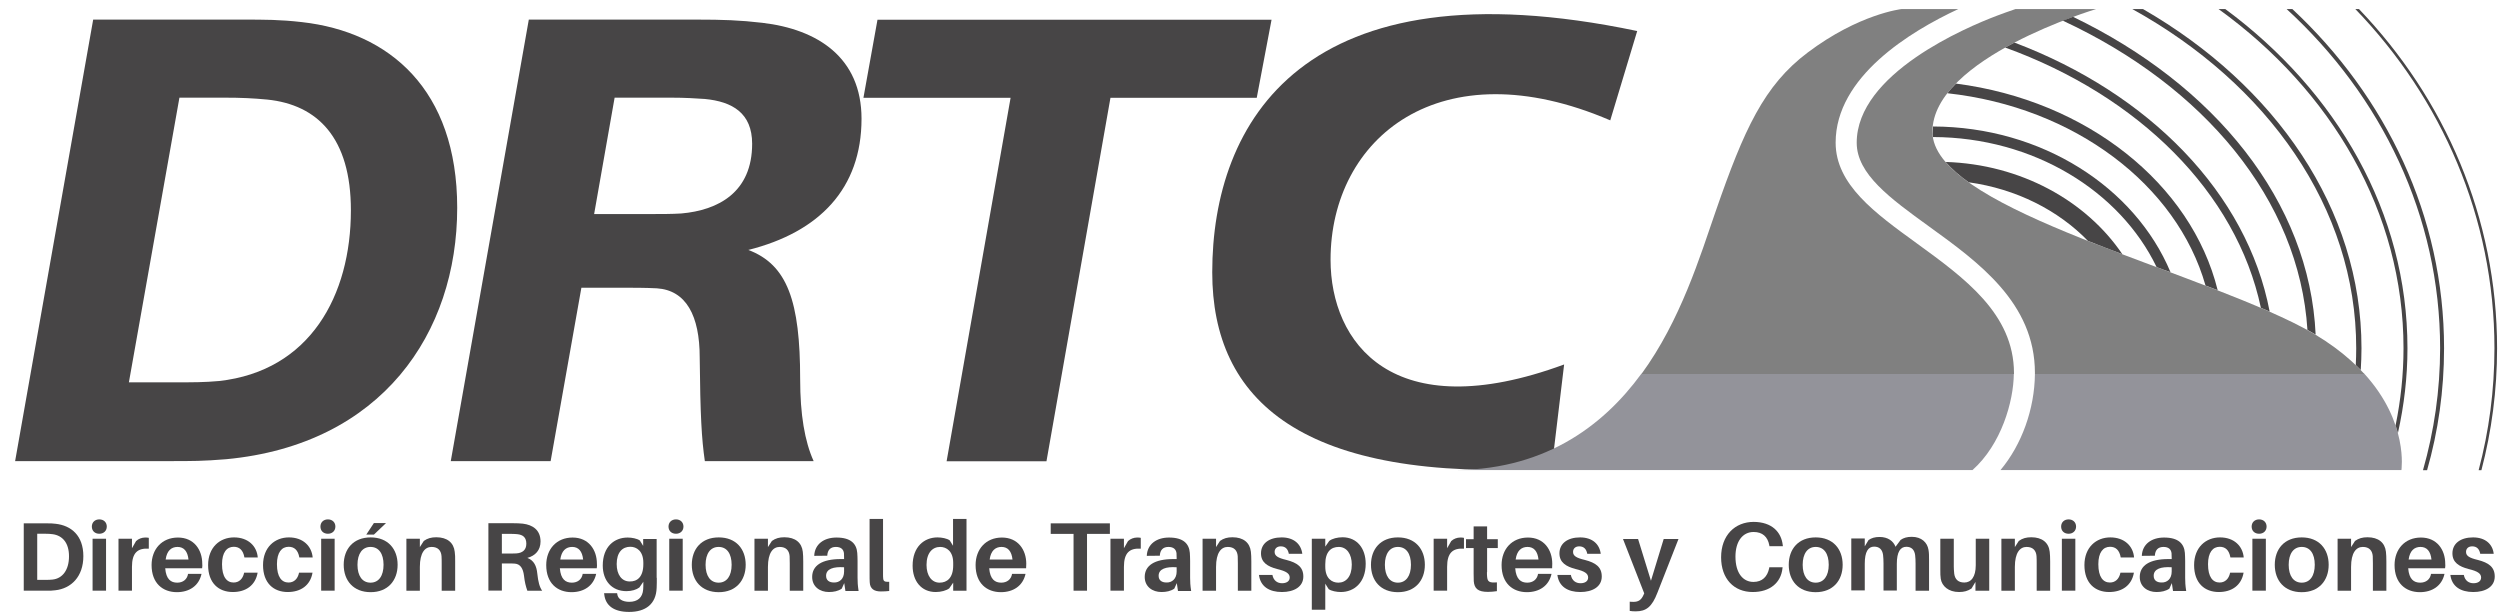 <svg width="126" height="31" viewBox="0 0 126 31" fill="none" xmlns="http://www.w3.org/2000/svg">
<path d="M119.166 18.841H102.56C102.545 20.627 101.889 22.421 100.826 23.69H121.033C121.026 23.69 121.41 21.306 119.166 18.841Z" fill="#93939A"/>
<path d="M115.557 16.251C109.372 13.225 97.394 10.368 97.394 6.641C97.394 2.914 105.645 0.457 105.645 0.457H101.579C101.328 0.545 100.811 0.722 100.634 0.796C99.099 1.379 93.578 3.711 93.578 7.195C93.578 8.774 95.268 9.999 97.217 11.409C99.719 13.217 102.56 15.269 102.56 18.797C102.56 18.812 102.56 18.834 102.56 18.849H119.166C118.354 17.956 117.196 17.048 115.557 16.251Z" fill="#808080"/>
<path d="M118.893 0.457H118.709C123.056 4.959 125.72 10.959 125.72 17.55C125.72 19.668 125.447 21.727 124.923 23.698H125.063C125.58 21.727 125.853 19.668 125.853 17.55C125.853 10.966 123.211 4.966 118.893 0.457Z" fill="#474546"/>
<path d="M122.982 17.55C122.982 19.675 122.679 21.734 122.118 23.698H122.325C122.886 21.734 123.181 19.675 123.181 17.55C123.181 10.9 120.258 4.863 115.535 0.457H115.247C120.022 4.833 122.982 10.878 122.982 17.55Z" fill="#474546"/>
<path d="M121.137 17.55C121.137 18.878 120.996 20.177 120.738 21.439C120.782 21.572 120.819 21.705 120.856 21.823C121.166 20.435 121.336 19.011 121.336 17.55C121.336 10.73 117.779 4.612 112.155 0.457H111.815C117.52 4.575 121.137 10.708 121.137 17.55Z" fill="#474546"/>
<path d="M118.753 17.55C118.753 17.83 118.745 18.118 118.731 18.398C118.819 18.48 118.9 18.568 118.982 18.649C119.004 18.288 119.019 17.919 119.019 17.55C119.019 10.531 114.671 4.294 108.007 0.457H107.468C114.288 4.228 118.753 10.479 118.753 17.55Z" fill="#474546"/>
<path d="M104.479 0.848C104.317 0.907 104.147 0.973 103.962 1.04C111.055 4.331 115.882 10.058 116.295 16.627C116.435 16.708 116.576 16.782 116.708 16.863C116.406 10.154 111.609 4.28 104.479 0.848Z" fill="#474546"/>
<path d="M101.527 2.146C101.372 2.228 101.217 2.309 101.062 2.397C107.778 4.826 112.715 9.697 113.948 15.512C114.096 15.579 114.243 15.638 114.391 15.704C113.254 9.734 108.309 4.707 101.527 2.146Z" fill="#474546"/>
<path d="M98.582 4.213C98.427 4.368 98.279 4.53 98.154 4.7C104.545 5.401 109.712 9.313 111.158 14.39C111.365 14.472 111.572 14.553 111.771 14.627C110.442 9.261 105.173 5.062 98.582 4.213Z" fill="#474546"/>
<path d="M97.423 6.907C102.494 6.922 106.848 9.63 108.693 13.461C108.929 13.549 109.158 13.638 109.394 13.719C107.608 9.446 102.914 6.39 97.423 6.375C97.416 6.464 97.409 6.553 97.409 6.641C97.401 6.73 97.409 6.818 97.423 6.907Z" fill="#474546"/>
<path d="M98.058 8.162C98.361 8.508 98.752 8.855 99.224 9.188C101.623 9.52 103.734 10.597 105.232 12.14C105.8 12.368 106.383 12.59 106.966 12.811C105.143 10.117 101.844 8.28 98.058 8.162Z" fill="#474546"/>
<path d="M23.043 10.472C23.043 16.79 19.235 22.406 11.404 23.144C10.246 23.24 9.692 23.24 8.533 23.24H0.762L4.696 0.988H12.179C13.375 0.988 14.113 0.988 15.213 1.114C19.619 1.608 23.043 4.509 23.043 10.472ZM17.685 10.598C17.685 6.952 16.01 5.276 13.464 5.018C12.755 4.952 12.172 4.922 11.301 4.922H9.043L6.496 19.27H8.821C9.722 19.27 10.305 19.27 11.043 19.203C15.626 18.694 17.685 14.893 17.685 10.598Z" fill="#474546"/>
<path d="M37.716 12.597C39.686 13.343 40.328 15.18 40.328 19.114C40.328 20.885 40.557 22.243 41.007 23.24H35.524C35.361 22.111 35.295 20.952 35.265 18.014C35.265 15.918 34.586 14.627 33.103 14.531C32.49 14.501 31.944 14.501 31.332 14.501H29.302L27.752 23.24H22.719L26.652 0.988H35.103C36.424 0.988 37.295 1.017 38.424 1.15C41.199 1.475 43.421 2.892 43.421 5.984C43.421 9.505 41.295 11.697 37.716 12.597ZM37.908 7.246C37.908 5.697 36.911 5.121 35.524 4.988C35.074 4.958 34.527 4.922 33.811 4.922H30.977L29.944 10.789H32.623C33.332 10.789 33.848 10.789 34.336 10.759C36.195 10.597 37.908 9.697 37.908 7.246Z" fill="#474546"/>
<path d="M55.967 4.929L52.742 23.248H47.709L50.934 4.929H43.517L44.225 0.996H64.086L63.34 4.929H55.967Z" fill="#474546"/>
<path d="M81.157 6.066C72.581 2.383 67.06 6.959 67.06 13.092C67.06 17.255 70.16 21.565 78.832 18.369L78.205 23.594C65.57 24.355 61.097 20.163 61.097 13.727C61.097 6.169 65.665 -1.971 82.515 1.564L81.157 6.066Z" fill="#474546"/>
<path d="M4.201 28.03C4.201 29.07 3.581 29.661 2.791 29.749C2.622 29.771 2.54 29.771 2.356 29.771H1.197V26.377H2.371C2.555 26.377 2.629 26.377 2.806 26.399C3.588 26.487 4.201 26.989 4.201 28.03ZM3.478 28.037C3.478 27.365 3.153 26.989 2.651 26.923C2.54 26.908 2.437 26.901 2.289 26.901H1.876V29.225H2.282C2.43 29.225 2.533 29.225 2.644 29.211C3.146 29.159 3.478 28.731 3.478 28.037Z" fill="#474546"/>
<path d="M5.382 26.539C5.382 26.753 5.227 26.901 5.005 26.901C4.784 26.901 4.629 26.76 4.629 26.539C4.629 26.325 4.784 26.177 5.005 26.177C5.227 26.177 5.382 26.325 5.382 26.539ZM4.666 29.771V27.151H5.345V29.771H4.666Z" fill="#474546"/>
<path d="M7.5 27.107V27.653C6.932 27.616 6.651 27.867 6.651 28.568V29.771H5.972V27.151H6.651V27.631L6.858 27.269C6.983 27.151 7.16 27.092 7.308 27.092C7.389 27.092 7.441 27.092 7.5 27.107Z" fill="#474546"/>
<path d="M10.187 28.642H8.327C8.371 29.196 8.614 29.366 8.932 29.366C9.22 29.366 9.434 29.203 9.478 28.923H10.157C10.024 29.535 9.53 29.845 8.917 29.845C8.201 29.845 7.64 29.395 7.64 28.48C7.64 27.675 8.164 27.092 8.969 27.092C9.773 27.092 10.194 27.705 10.194 28.413C10.201 28.472 10.201 28.554 10.187 28.642ZM8.349 28.199H9.5C9.456 27.786 9.271 27.565 8.947 27.565C8.629 27.565 8.408 27.764 8.349 28.199Z" fill="#474546"/>
<path d="M12.991 28.097H12.319C12.253 27.72 12.061 27.558 11.781 27.558C11.434 27.558 11.19 27.838 11.19 28.436C11.19 29.085 11.434 29.359 11.773 29.359C12.039 29.359 12.238 29.189 12.305 28.864H12.984C12.873 29.506 12.386 29.838 11.736 29.838C11.021 29.838 10.489 29.388 10.489 28.48C10.489 27.587 11.08 27.085 11.796 27.085C12.504 27.085 12.947 27.521 12.991 28.097Z" fill="#474546"/>
<path d="M15.759 28.097H15.087C15.021 27.72 14.829 27.558 14.548 27.558C14.201 27.558 13.958 27.838 13.958 28.436C13.958 29.085 14.201 29.359 14.541 29.359C14.807 29.359 15.006 29.189 15.072 28.864H15.751C15.641 29.506 15.154 29.838 14.504 29.838C13.788 29.838 13.257 29.388 13.257 28.48C13.257 27.587 13.847 27.085 14.563 27.085C15.272 27.085 15.707 27.521 15.759 28.097Z" fill="#474546"/>
<path d="M16.903 26.539C16.903 26.753 16.748 26.901 16.526 26.901C16.305 26.901 16.15 26.76 16.15 26.539C16.15 26.325 16.305 26.177 16.526 26.177C16.748 26.177 16.903 26.325 16.903 26.539ZM16.187 29.771V27.151H16.866V29.771H16.187Z" fill="#474546"/>
<path d="M20.04 28.465C20.04 29.255 19.552 29.845 18.681 29.845C17.811 29.845 17.323 29.262 17.323 28.465C17.323 27.668 17.811 27.085 18.681 27.085C19.552 27.085 20.04 27.668 20.04 28.465ZM19.331 28.465C19.331 27.897 19.087 27.565 18.674 27.565C18.268 27.565 18.017 27.897 18.017 28.465C18.017 29.026 18.261 29.366 18.674 29.366C19.087 29.366 19.331 29.026 19.331 28.465ZM18.46 26.945L18.844 26.362H19.456L18.844 26.945H18.46Z" fill="#474546"/>
<path d="M22.94 28.296V29.772H22.261V28.392C22.261 28.281 22.261 28.163 22.253 28.03C22.231 27.757 22.084 27.565 21.752 27.565C21.419 27.565 21.161 27.853 21.161 28.576V29.772H20.482V27.152H21.161V27.573L21.36 27.263C21.545 27.13 21.737 27.078 21.988 27.078C22.541 27.078 22.866 27.351 22.918 27.809C22.94 27.949 22.94 28.082 22.94 28.296Z" fill="#474546"/>
<path d="M27.324 29.772H26.578C26.497 29.543 26.446 29.337 26.409 29.012C26.364 28.65 26.224 28.429 25.951 28.407C25.855 28.399 25.774 28.399 25.685 28.399H25.294V29.765H24.615V26.37H25.855C26.054 26.37 26.18 26.377 26.35 26.392C26.844 26.451 27.243 26.709 27.243 27.292C27.243 27.728 26.984 28.008 26.578 28.119C26.911 28.244 27.043 28.525 27.08 28.909C27.125 29.329 27.191 29.58 27.324 29.772ZM25.767 27.897C25.885 27.897 25.966 27.897 26.04 27.89C26.313 27.868 26.527 27.735 26.527 27.403C26.527 27.071 26.342 26.953 26.077 26.923C25.995 26.916 25.914 26.908 25.789 26.908H25.294V27.897H25.767Z" fill="#474546"/>
<path d="M30.077 28.642H28.217C28.261 29.196 28.505 29.366 28.822 29.366C29.11 29.366 29.324 29.203 29.368 28.923H30.047C29.914 29.535 29.42 29.845 28.807 29.845C28.091 29.845 27.53 29.395 27.53 28.48C27.53 27.675 28.054 27.092 28.859 27.092C29.663 27.092 30.084 27.705 30.084 28.413C30.091 28.472 30.091 28.554 30.077 28.642ZM28.239 28.199H29.39C29.346 27.786 29.162 27.565 28.837 27.565C28.519 27.565 28.298 27.764 28.239 28.199Z" fill="#474546"/>
<path d="M33.103 29.122C33.103 29.284 33.103 29.483 33.095 29.631C33.066 30.45 32.535 30.841 31.708 30.841C30.94 30.841 30.512 30.524 30.453 29.948L30.446 29.897H31.103L31.11 29.941C31.14 30.185 31.368 30.332 31.715 30.332C32.136 30.332 32.387 30.118 32.416 29.705C32.424 29.609 32.424 29.498 32.424 29.388V29.321L32.224 29.609C32.077 29.72 31.841 29.794 31.575 29.794C30.837 29.794 30.379 29.27 30.379 28.502C30.379 27.55 30.962 27.092 31.634 27.092C31.848 27.092 32.114 27.144 32.247 27.24L32.416 27.513V27.166H33.095V29.122H33.103ZM32.424 28.436V28.362C32.424 27.771 32.084 27.557 31.767 27.557C31.376 27.557 31.081 27.83 31.081 28.428C31.081 28.967 31.339 29.306 31.737 29.306C32.114 29.314 32.424 29.078 32.424 28.436Z" fill="#474546"/>
<path d="M34.446 26.539C34.446 26.753 34.291 26.901 34.07 26.901C33.848 26.901 33.693 26.76 33.693 26.539C33.693 26.325 33.848 26.177 34.07 26.177C34.291 26.177 34.446 26.325 34.446 26.539ZM33.73 29.771V27.151H34.409V29.771H33.73Z" fill="#474546"/>
<path d="M37.583 28.466C37.583 29.255 37.096 29.846 36.225 29.846C35.354 29.846 34.867 29.263 34.867 28.466C34.867 27.669 35.354 27.085 36.225 27.085C37.096 27.085 37.583 27.669 37.583 28.466ZM36.874 28.466C36.874 27.897 36.631 27.565 36.218 27.565C35.812 27.565 35.561 27.897 35.561 28.466C35.561 29.026 35.804 29.366 36.218 29.366C36.631 29.366 36.874 29.026 36.874 28.466Z" fill="#474546"/>
<path d="M40.483 28.296V29.772H39.804V28.392C39.804 28.281 39.804 28.163 39.797 28.03C39.775 27.757 39.627 27.565 39.295 27.565C38.963 27.565 38.704 27.853 38.704 28.576V29.772H38.025V27.152H38.704V27.573L38.904 27.263C39.088 27.13 39.28 27.078 39.531 27.078C40.084 27.078 40.409 27.351 40.461 27.809C40.476 27.949 40.483 28.082 40.483 28.296Z" fill="#474546"/>
<path d="M42.55 29.388L42.424 29.668C42.24 29.794 42.018 29.838 41.775 29.838C41.325 29.838 40.933 29.572 40.933 29.078C40.933 28.502 41.428 28.177 42.373 28.177H42.542V28.125C42.542 28.044 42.542 27.971 42.535 27.882C42.513 27.698 42.395 27.565 42.129 27.565C41.856 27.565 41.708 27.72 41.694 28.008L41.037 28.015C41.059 27.424 41.531 27.092 42.158 27.092C42.889 27.092 43.17 27.41 43.206 27.867C43.214 27.993 43.221 28.125 43.221 28.273V29.122C43.221 29.321 43.229 29.498 43.273 29.786H42.609L42.55 29.388ZM42.542 28.805V28.59C42.004 28.554 41.635 28.672 41.635 29.019C41.635 29.247 41.789 29.358 42.033 29.358C42.313 29.366 42.542 29.174 42.542 28.805Z" fill="#474546"/>
<path d="M44.505 28.916C44.505 29.019 44.505 29.085 44.513 29.159C44.528 29.292 44.587 29.336 44.816 29.322V29.786C44.683 29.801 44.55 29.809 44.395 29.809C44.063 29.809 43.849 29.683 43.834 29.344C43.827 29.226 43.827 29.1 43.827 28.93V26.155H44.505V28.916Z" fill="#474546"/>
<path d="M48.72 29.772H48.041V29.366L47.841 29.654C47.694 29.764 47.428 29.838 47.162 29.838C46.432 29.838 45.996 29.285 45.996 28.51C45.996 27.558 46.579 27.085 47.251 27.085C47.465 27.085 47.731 27.137 47.864 27.233L48.033 27.506V26.155H48.712V29.772H48.72ZM48.041 28.495V28.369C48.041 27.779 47.701 27.565 47.384 27.565C46.993 27.565 46.697 27.867 46.697 28.473C46.697 29.012 46.956 29.366 47.354 29.366C47.731 29.366 48.041 29.13 48.041 28.495Z" fill="#474546"/>
<path d="M51.716 28.642H49.856C49.901 29.196 50.144 29.366 50.462 29.366C50.749 29.366 50.963 29.203 51.008 28.923H51.687C51.554 29.535 51.059 29.845 50.447 29.845C49.731 29.845 49.17 29.395 49.17 28.48C49.17 27.675 49.694 27.092 50.498 27.092C51.303 27.092 51.724 27.705 51.724 28.413C51.724 28.472 51.724 28.554 51.716 28.642ZM49.879 28.199H51.03C50.986 27.786 50.801 27.565 50.476 27.565C50.159 27.565 49.938 27.764 49.879 28.199Z" fill="#474546"/>
<path d="M54.786 26.908V29.771H54.107V26.908H52.956V26.377H55.938V26.908H54.786Z" fill="#474546"/>
<path d="M57.495 27.107V27.653C56.927 27.616 56.646 27.867 56.646 28.568V29.771H55.967V27.151H56.646V27.631L56.853 27.269C56.978 27.151 57.156 27.092 57.303 27.092C57.384 27.092 57.436 27.092 57.495 27.107Z" fill="#474546"/>
<path d="M59.311 29.388L59.185 29.668C59.001 29.794 58.779 29.838 58.536 29.838C58.086 29.838 57.694 29.572 57.694 29.078C57.694 28.502 58.189 28.177 59.133 28.177H59.303V28.125C59.303 28.044 59.303 27.971 59.296 27.882C59.274 27.698 59.156 27.565 58.89 27.565C58.617 27.565 58.469 27.72 58.455 28.008L57.798 28.015C57.82 27.424 58.292 27.092 58.919 27.092C59.65 27.092 59.931 27.41 59.968 27.867C59.975 27.993 59.982 28.125 59.982 28.273V29.122C59.982 29.321 59.99 29.498 60.034 29.786H59.37L59.311 29.388ZM59.303 28.805V28.59C58.764 28.554 58.395 28.672 58.395 29.019C58.395 29.247 58.55 29.358 58.794 29.358C59.067 29.366 59.303 29.174 59.303 28.805Z" fill="#474546"/>
<path d="M63.067 28.296V29.772H62.388V28.392C62.388 28.281 62.388 28.163 62.381 28.03C62.359 27.757 62.211 27.565 61.879 27.565C61.547 27.565 61.289 27.853 61.289 28.576V29.772H60.61V27.152H61.289V27.573L61.488 27.263C61.672 27.13 61.864 27.078 62.115 27.078C62.669 27.078 62.993 27.351 63.045 27.809C63.06 27.949 63.067 28.082 63.067 28.296Z" fill="#474546"/>
<path d="M65.636 27.912H64.957C64.912 27.669 64.78 27.536 64.551 27.536C64.352 27.536 64.241 27.654 64.241 27.816C64.241 28.015 64.403 28.119 64.839 28.222C65.377 28.362 65.688 28.576 65.688 29.056C65.688 29.58 65.208 29.838 64.61 29.838C63.975 29.838 63.525 29.565 63.451 28.975H64.13C64.182 29.263 64.381 29.395 64.617 29.395C64.831 29.395 65.001 29.3 65.001 29.108C65.001 28.908 64.831 28.79 64.374 28.68C63.887 28.554 63.554 28.348 63.554 27.89C63.554 27.388 63.968 27.085 64.595 27.085C65.222 27.085 65.577 27.432 65.636 27.912Z" fill="#474546"/>
<path d="M68.831 28.414C68.831 29.359 68.248 29.838 67.577 29.838C67.363 29.838 67.097 29.787 66.964 29.691L66.794 29.418V30.731H66.115V27.152H66.794V27.55L66.994 27.263C67.141 27.145 67.407 27.078 67.673 27.078C68.396 27.085 68.831 27.639 68.831 28.414ZM68.13 28.458C68.13 27.919 67.872 27.565 67.473 27.565C67.097 27.565 66.794 27.794 66.794 28.436V28.562C66.794 29.159 67.134 29.366 67.451 29.366C67.835 29.366 68.13 29.064 68.13 28.458Z" fill="#474546"/>
<path d="M71.813 28.466C71.813 29.255 71.326 29.846 70.455 29.846C69.584 29.846 69.097 29.263 69.097 28.466C69.097 27.669 69.584 27.085 70.455 27.085C71.326 27.085 71.813 27.669 71.813 28.466ZM71.112 28.466C71.112 27.897 70.868 27.565 70.455 27.565C70.049 27.565 69.798 27.897 69.798 28.466C69.798 29.026 70.042 29.366 70.455 29.366C70.861 29.366 71.112 29.026 71.112 28.466Z" fill="#474546"/>
<path d="M73.784 27.107V27.653C73.215 27.616 72.935 27.867 72.935 28.568V29.771H72.256V27.151H72.935V27.631L73.142 27.269C73.267 27.151 73.444 27.092 73.592 27.092C73.666 27.092 73.725 27.092 73.784 27.107Z" fill="#474546"/>
<path d="M74.942 28.834C74.942 28.923 74.942 28.997 74.95 29.063C74.972 29.322 75.06 29.381 75.444 29.351V29.794C75.289 29.816 75.149 29.831 74.994 29.831C74.485 29.831 74.308 29.661 74.278 29.292C74.271 29.174 74.271 29.063 74.271 28.916V27.624H73.887V27.174H74.271V26.532H74.95V27.174H75.489V27.624H74.95V28.834H74.942Z" fill="#474546"/>
<path d="M78.227 28.642H76.367C76.411 29.196 76.655 29.366 76.972 29.366C77.26 29.366 77.474 29.203 77.518 28.923H78.197C78.064 29.535 77.57 29.845 76.957 29.845C76.241 29.845 75.68 29.395 75.68 28.48C75.68 27.675 76.204 27.092 77.009 27.092C77.813 27.092 78.234 27.705 78.234 28.413C78.234 28.472 78.234 28.554 78.227 28.642ZM76.389 28.199H77.54C77.496 27.786 77.311 27.565 76.987 27.565C76.669 27.565 76.448 27.764 76.389 28.199Z" fill="#474546"/>
<path d="M80.677 27.912H79.998C79.954 27.669 79.821 27.536 79.592 27.536C79.393 27.536 79.282 27.654 79.282 27.816C79.282 28.015 79.444 28.119 79.88 28.222C80.419 28.362 80.729 28.576 80.729 29.056C80.729 29.58 80.249 29.838 79.651 29.838C79.016 29.838 78.566 29.565 78.492 28.975H79.171C79.223 29.263 79.422 29.395 79.658 29.395C79.873 29.395 80.042 29.3 80.042 29.108C80.042 28.908 79.873 28.79 79.415 28.68C78.928 28.554 78.596 28.348 78.596 27.89C78.596 27.388 79.009 27.085 79.636 27.085C80.264 27.085 80.618 27.432 80.677 27.912Z" fill="#474546"/>
<path d="M83.533 29.875C83.26 30.584 82.972 30.812 82.441 30.812C82.315 30.812 82.234 30.805 82.138 30.79V30.325C82.205 30.333 82.271 30.333 82.338 30.333C82.566 30.333 82.721 30.244 82.832 29.986L82.869 29.905L81.799 27.166H82.559L83.208 29.27L83.85 27.166H84.596L83.533 29.875Z" fill="#474546"/>
<path d="M89.851 27.477L89.858 27.528H89.179L89.172 27.477C89.091 27.056 88.832 26.812 88.382 26.812C87.836 26.812 87.467 27.277 87.467 28.052C87.467 28.901 87.858 29.329 88.375 29.329C88.818 29.329 89.076 29.064 89.165 28.643L89.172 28.591H89.843L89.836 28.643C89.762 29.366 89.209 29.838 88.338 29.838C87.393 29.838 86.744 29.174 86.744 28.089C86.744 26.975 87.445 26.303 88.389 26.303C89.305 26.311 89.777 26.812 89.851 27.477Z" fill="#474546"/>
<path d="M92.87 28.466C92.87 29.255 92.382 29.846 91.511 29.846C90.641 29.846 90.153 29.263 90.153 28.466C90.153 27.669 90.641 27.085 91.511 27.085C92.382 27.085 92.87 27.669 92.87 28.466ZM92.168 28.466C92.168 27.897 91.925 27.565 91.511 27.565C91.106 27.565 90.855 27.897 90.855 28.466C90.855 29.026 91.098 29.366 91.511 29.366C91.917 29.366 92.168 29.026 92.168 28.466Z" fill="#474546"/>
<path d="M97.224 28.214V29.772H96.545V28.406C96.545 28.251 96.538 28.111 96.523 27.978C96.486 27.705 96.338 27.558 96.08 27.558C95.778 27.558 95.6 27.816 95.6 28.421V29.764H94.929V28.399C94.929 28.244 94.921 28.104 94.907 27.971C94.87 27.698 94.722 27.55 94.456 27.55C94.154 27.55 93.984 27.808 93.984 28.414V29.757H93.305V27.137H93.984V27.535L94.176 27.218C94.323 27.115 94.493 27.063 94.73 27.063C95.157 27.063 95.431 27.277 95.534 27.558L95.792 27.211C95.94 27.107 96.117 27.056 96.353 27.056C96.848 27.056 97.135 27.343 97.195 27.705C97.224 27.867 97.224 28 97.224 28.214Z" fill="#474546"/>
<path d="M100.242 29.772H99.563V29.329L99.364 29.661C99.172 29.787 98.988 29.838 98.737 29.838C98.198 29.838 97.873 29.536 97.814 29.174C97.792 29.041 97.792 28.908 97.792 28.694V27.152H98.471V28.554C98.471 28.635 98.478 28.783 98.493 28.916C98.53 29.189 98.685 29.359 99.002 29.359C99.342 29.359 99.578 29.078 99.578 28.488V27.152H100.257V29.772H100.242Z" fill="#474546"/>
<path d="M103.328 28.296V29.772H102.649V28.392C102.649 28.281 102.649 28.163 102.641 28.03C102.619 27.757 102.471 27.565 102.139 27.565C101.807 27.565 101.549 27.853 101.549 28.576V29.772H100.87V27.152H101.549V27.573L101.748 27.263C101.933 27.13 102.125 27.078 102.375 27.078C102.929 27.078 103.254 27.351 103.305 27.809C103.32 27.949 103.328 28.082 103.328 28.296Z" fill="#474546"/>
<path d="M104.634 26.539C104.634 26.753 104.479 26.901 104.257 26.901C104.036 26.901 103.881 26.76 103.881 26.539C103.881 26.325 104.036 26.177 104.257 26.177C104.479 26.177 104.634 26.325 104.634 26.539ZM103.918 29.771V27.151H104.597V29.771H103.918Z" fill="#474546"/>
<path d="M107.557 28.097H106.885C106.819 27.72 106.627 27.558 106.346 27.558C105.999 27.558 105.756 27.838 105.756 28.436C105.756 29.085 105.999 29.359 106.339 29.359C106.604 29.359 106.804 29.189 106.87 28.864H107.549C107.438 29.506 106.951 29.838 106.302 29.838C105.586 29.838 105.055 29.388 105.055 28.48C105.055 27.587 105.645 27.085 106.361 27.085C107.069 27.085 107.512 27.521 107.557 28.097Z" fill="#474546"/>
<path d="M109.461 29.388L109.335 29.668C109.151 29.794 108.929 29.838 108.686 29.838C108.236 29.838 107.844 29.572 107.844 29.078C107.844 28.502 108.339 28.177 109.284 28.177H109.453V28.125C109.453 28.044 109.453 27.971 109.446 27.882C109.424 27.698 109.306 27.565 109.04 27.565C108.767 27.565 108.619 27.72 108.605 28.008L107.948 28.015C107.97 27.424 108.442 27.092 109.069 27.092C109.8 27.092 110.081 27.41 110.118 27.867C110.125 27.993 110.132 28.125 110.132 28.273V29.122C110.132 29.321 110.14 29.498 110.184 29.786H109.52L109.461 29.388ZM109.453 28.805V28.59C108.915 28.554 108.546 28.672 108.546 29.019C108.546 29.247 108.7 29.358 108.944 29.358C109.224 29.366 109.453 29.174 109.453 28.805Z" fill="#474546"/>
<path d="M113.084 28.097H112.413C112.346 27.72 112.155 27.558 111.874 27.558C111.527 27.558 111.284 27.838 111.284 28.436C111.284 29.085 111.527 29.359 111.867 29.359C112.132 29.359 112.332 29.189 112.398 28.864H113.077C112.966 29.506 112.479 29.838 111.83 29.838C111.114 29.838 110.583 29.388 110.583 28.48C110.583 27.587 111.173 27.085 111.889 27.085C112.597 27.085 113.033 27.521 113.084 28.097Z" fill="#474546"/>
<path d="M114.236 26.539C114.236 26.753 114.081 26.901 113.86 26.901C113.638 26.901 113.483 26.76 113.483 26.539C113.483 26.325 113.638 26.177 113.86 26.177C114.081 26.177 114.236 26.325 114.236 26.539ZM113.52 29.771V27.151H114.199V29.771H113.52Z" fill="#474546"/>
<path d="M117.365 28.466C117.365 29.255 116.878 29.846 116.007 29.846C115.136 29.846 114.649 29.263 114.649 28.466C114.649 27.669 115.136 27.085 116.007 27.085C116.878 27.085 117.365 27.669 117.365 28.466ZM116.664 28.466C116.664 27.897 116.42 27.565 116.007 27.565C115.601 27.565 115.35 27.897 115.35 28.466C115.35 29.026 115.594 29.366 116.007 29.366C116.42 29.366 116.664 29.026 116.664 28.466Z" fill="#474546"/>
<path d="M120.273 28.296V29.772H119.594V28.392C119.594 28.281 119.594 28.163 119.587 28.03C119.565 27.757 119.417 27.565 119.085 27.565C118.753 27.565 118.494 27.853 118.494 28.576V29.772H117.815V27.152H118.494V27.573L118.694 27.263C118.878 27.13 119.07 27.078 119.321 27.078C119.875 27.078 120.199 27.351 120.251 27.809C120.266 27.949 120.273 28.082 120.273 28.296Z" fill="#474546"/>
<path d="M123.232 28.642H121.373C121.417 29.196 121.66 29.366 121.978 29.366C122.266 29.366 122.48 29.203 122.524 28.923H123.203C123.07 29.535 122.576 29.845 121.963 29.845C121.247 29.845 120.686 29.395 120.686 28.48C120.686 27.675 121.21 27.092 122.015 27.092C122.819 27.092 123.24 27.705 123.24 28.413C123.247 28.472 123.247 28.554 123.232 28.642ZM121.395 28.199H122.546C122.502 27.786 122.317 27.565 121.992 27.565C121.675 27.565 121.454 27.764 121.395 28.199Z" fill="#474546"/>
<path d="M125.683 27.912H125.004C124.96 27.669 124.827 27.536 124.598 27.536C124.399 27.536 124.288 27.654 124.288 27.816C124.288 28.015 124.45 28.119 124.886 28.222C125.425 28.362 125.735 28.576 125.735 29.056C125.735 29.58 125.255 29.838 124.657 29.838C124.022 29.838 123.572 29.565 123.498 28.975H124.177C124.229 29.263 124.428 29.395 124.664 29.395C124.878 29.395 125.048 29.3 125.048 29.108C125.048 28.908 124.878 28.79 124.421 28.68C123.934 28.554 123.602 28.348 123.602 27.89C123.602 27.388 124.015 27.085 124.642 27.085C125.27 27.085 125.631 27.432 125.683 27.912Z" fill="#474546"/>
<path d="M73.038 23.69H99.416C100.863 22.399 101.483 20.244 101.497 18.841H82.722C80.743 21.55 77.703 23.764 73.038 23.69Z" fill="#93939A"/>
<path d="M96.597 12.258C94.501 10.738 92.516 9.306 92.516 7.188C92.516 3.874 96.272 1.586 98.7 0.457H95.837C95.837 0.457 93.689 0.7 91.106 2.649C88.906 4.302 87.903 6.516 86.478 10.627C85.689 12.907 84.7 16.155 82.729 18.849H101.505C101.505 18.834 101.505 18.812 101.505 18.797C101.497 15.808 99.003 14.007 96.597 12.258Z" fill="#808080"/>
</svg>
